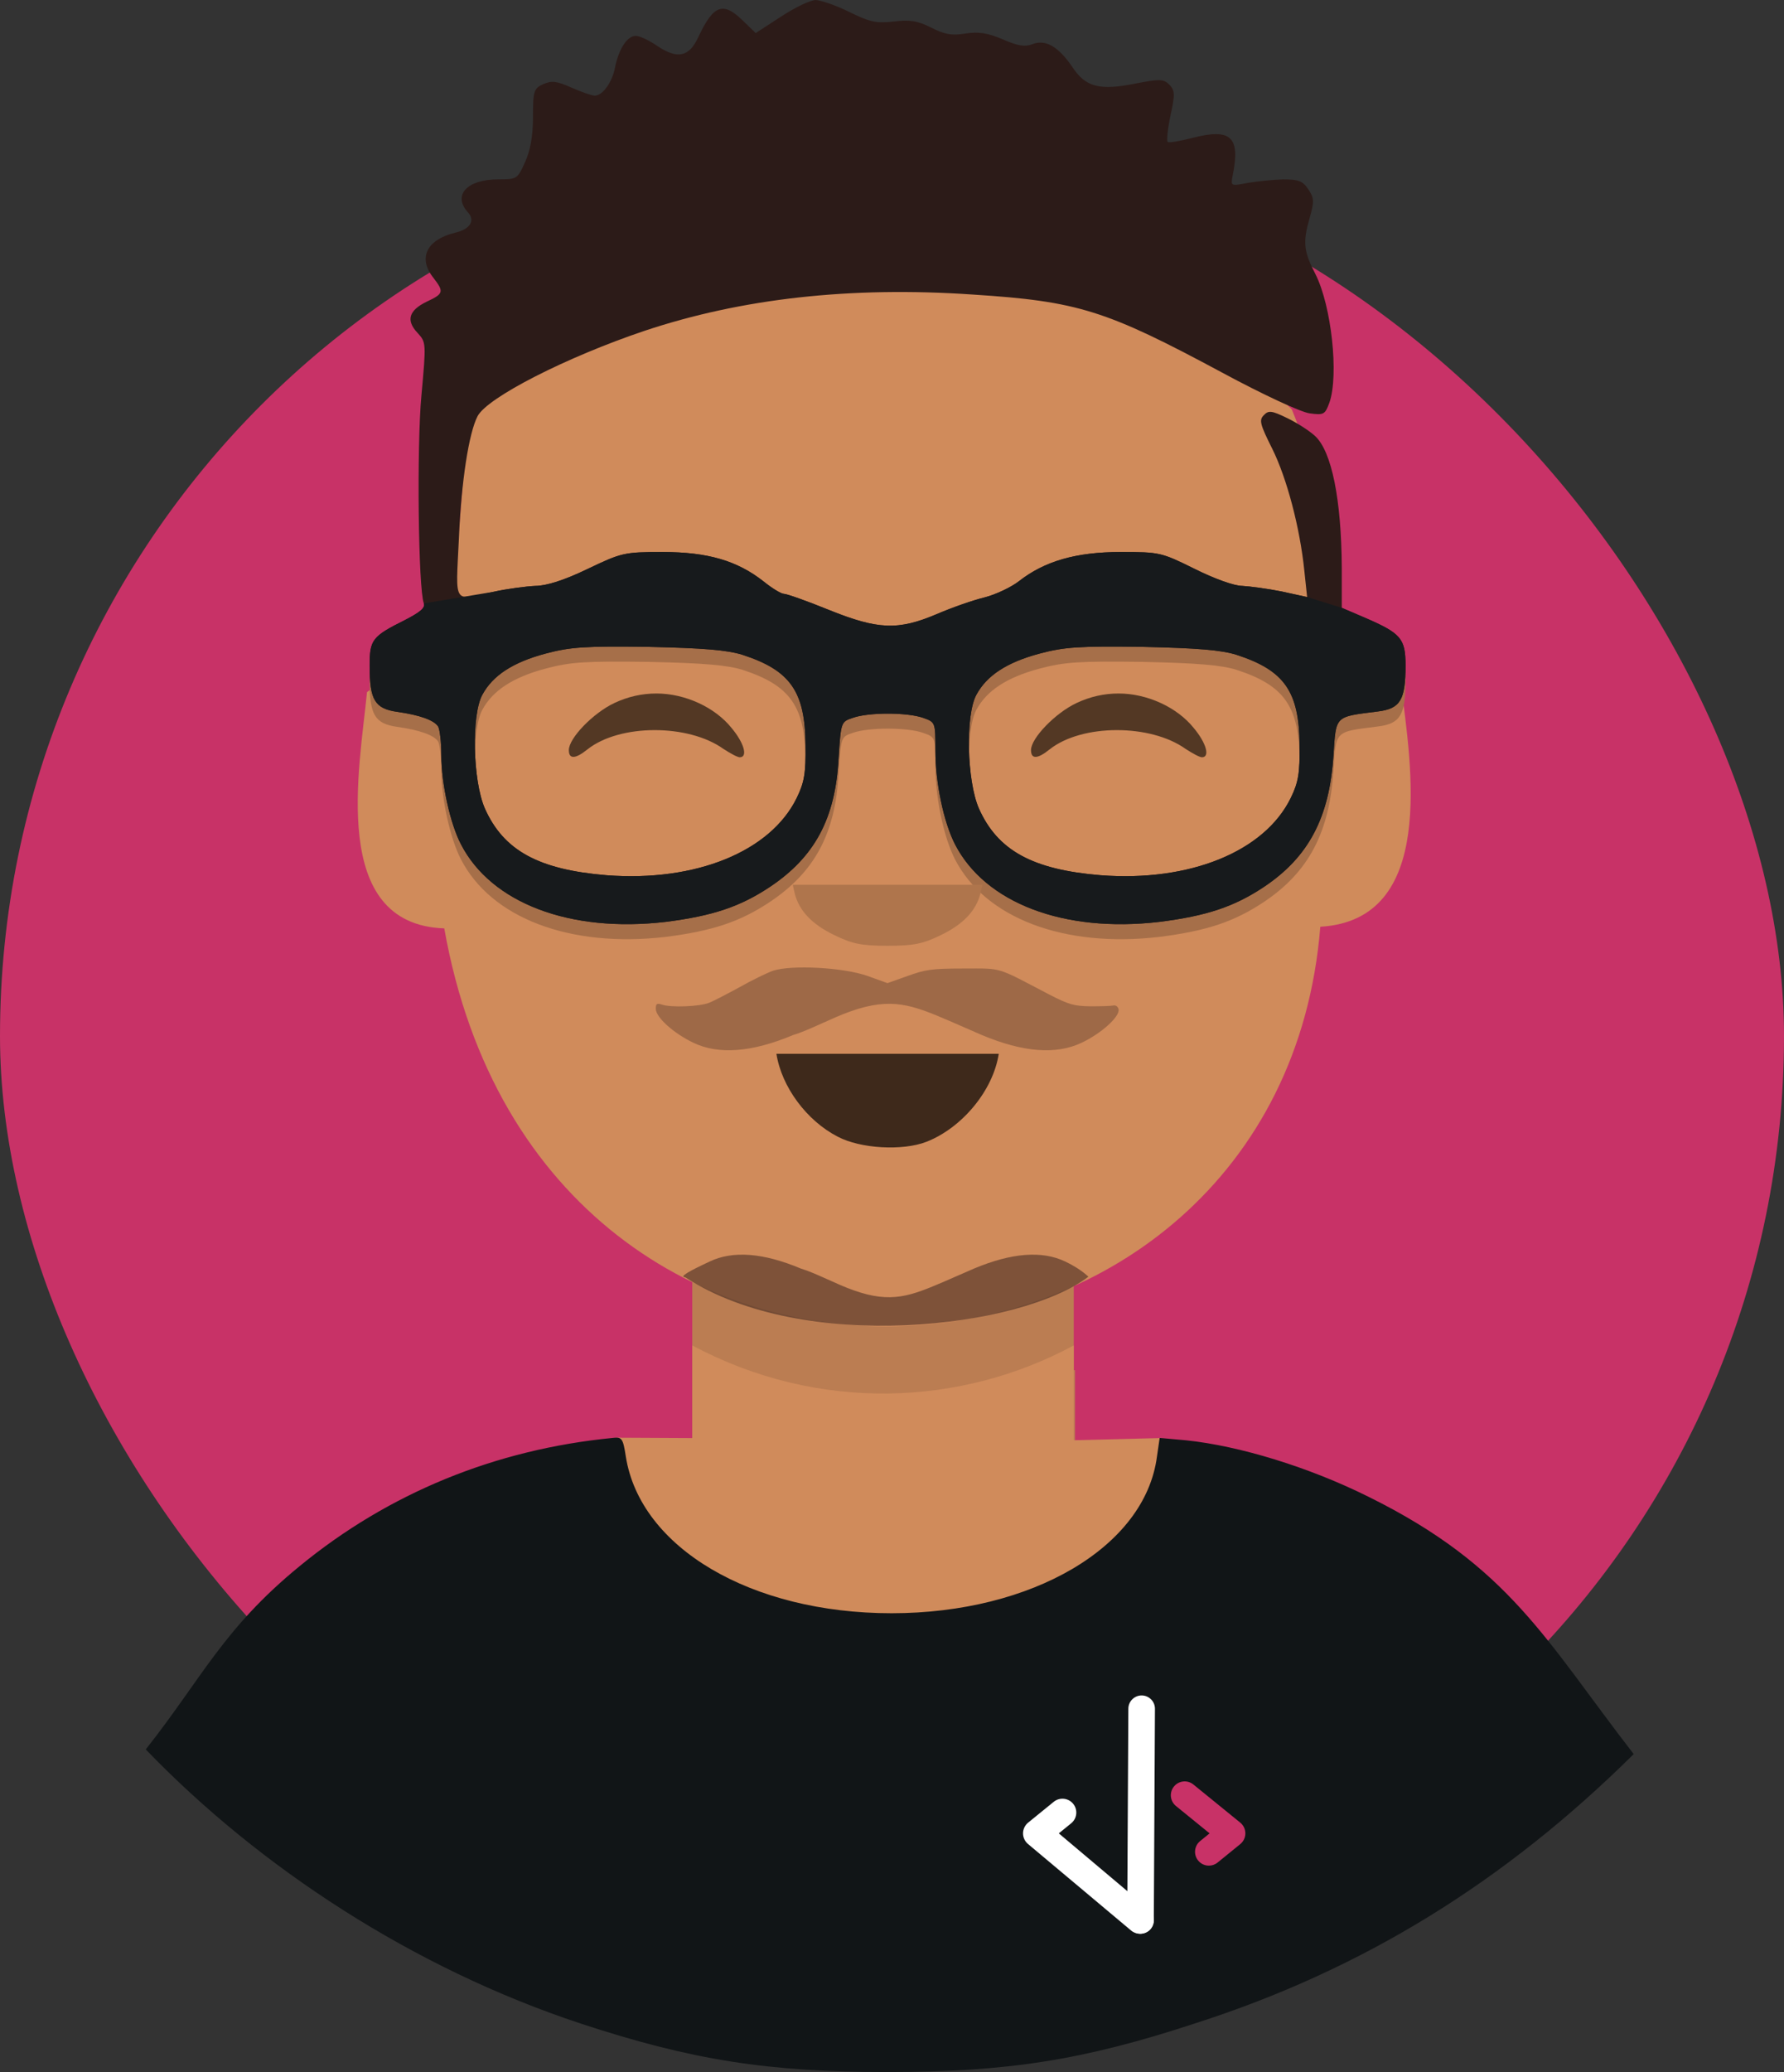 <?xml version="1.0" encoding="UTF-8"?>
<!DOCTYPE svg PUBLIC "-//W3C//DTD SVG 1.1//EN" "http://www.w3.org/Graphics/SVG/1.1/DTD/svg11.dtd">
<!-- Creator: CorelDRAW 2019 (64-Bit) -->
<svg xmlns="http://www.w3.org/2000/svg" xml:space="preserve" width="78.772mm" height="91.44mm" version="1.1" style="shape-rendering:geometricPrecision; text-rendering:geometricPrecision; image-rendering:optimizeQuality; fill-rule:evenodd; clip-rule:evenodd"
viewBox="0 0 7877.2 9144"
 xmlns:xlink="http://www.w3.org/1999/xlink">
 <rect x="0" y="0" width="7877.2" height="9144" fill="#333333" stroke="none"/>
 <defs>
  <style type="text/css">
   <![CDATA[
    .fil12 {fill:#111517}
    .fil7 {fill:#171A1C}
    .fil4 {fill:#2C1B18}
    .fil8 {fill:#3E291B}
    .fil5 {fill:#533824}
    .fil3 {fill:#A66F49}
    .fil6 {fill:#AF754C}
    .fil1 {fill:#BB7D52}
    .fil0 {fill:#C83267}
    .fil2 {fill:#D08B5B}
    .fil10 {fill:#7B4AE2;fill-rule:nonzero}
    .fil11 {fill:#C83267;fill-rule:nonzero}
    .fil13 {fill:white;fill-rule:nonzero}
    .fil9 {fill:#2C1B18;fill-opacity:0.302}
    .fil14 {fill:#2C1B18;fill-opacity:0.502}
   ]]>
  </style>
 </defs>
 <g id="Layer_x0020_1">
  <rect class="fil0" x="0" y="633.39" width="7877.19" height="7877.19" rx="3938.6" ry="3938.6"/>
  <g id="_2667536657440">
   <g>
    <path class="fil1" d="M3056.7 5390.84c561.47,299.47 1191.08,266.2 1684.39,-0.02l0 656.05 5.57 -0.15 0 385.19 -1689.96 0 0 -1041.07z"/>
    <path class="fil2" d="M3056.69 5937.47c561.46,299.49 1191.09,266.21 1684.4,0l0 418.36 379.34 -9.46 4.71 0.18c0,1008.4 -2409.23,1159.35 -2409.23,-1.52l9.4 -0.42 331.38 1.69 0 -408.83z"/>
    <path class="fil2" d="M2070.37 1793.11c1339.89,-853.69 3054.06,-550.11 3633.21,12.83 167.44,403.18 179.27,792.07 130.01,1209.51 113.12,-81.22 247.63,-62.63 353.62,13.01 42.93,346.39 157.95,1031.61 -357.45,1061.34 -177.44,2210.4 -3428.63,2485.53 -3868.11,7.23 -510.82,-17.63 -373.08,-710.15 -341.16,-1042.71 122.55,-93.29 262.5,-46.34 349.37,-4.6l100.51 -1256.61z"/>
    <path class="fil3" d="M1871.35 2729.21c7.04,19.35 -15.83,38.7 -84.44,73.88 -142,70.97 -154.45,85.73 -154.81,196.9l0 5.37c0,149.5 22.87,188.18 121.38,202.27 100.28,14.07 163.62,36.92 181.22,65.07 7.02,12.31 14.07,68.6 14.07,126.64 0,124.88 38.69,300.78 86.2,392.23 133.7,260.32 482.01,392.24 904.22,342.99 207.59,-26.39 328.98,-66.84 460.92,-154.79 197.04,-131.91 288.51,-300.76 302.58,-566.35 10.56,-161.83 10.56,-161.83 63.34,-179.42 68.61,-24.61 239.26,-24.61 309.63,0 54.52,19.35 54.52,19.35 54.52,144.24 0,144.22 36.95,316.6 86.2,413.35 133.7,260.3 482.03,392.22 902.48,342.97 209.35,-26.38 330.73,-66.84 462.68,-154.77 197.02,-131.91 288.51,-306.05 306.1,-578.68 12.31,-179.41 3.53,-170.61 197.03,-195.24 98.51,-12.31 121.39,-51.01 121.39,-202.27 0,-119.61 -19.36,-142.46 -182.96,-212.82l-98.53 -42.22 -153.05 -47.47 -112.58 -24.63c-61.57,-12.31 -140.74,-22.88 -174.17,-24.64 -35.18,0 -123.13,-31.66 -211.09,-75.62 -146.03,-72.12 -153.06,-73.88 -325.46,-73.88 -197.03,0 -336.01,40.46 -448.61,128.41 -33.42,26.37 -103.79,59.79 -153.05,72.1 -51.02,12.33 -146.01,45.74 -211.1,73.88 -170.64,72.12 -258.6,68.6 -476.74,-19.35 -94.99,-38.68 -184.72,-70.36 -197.03,-70.36 -12.33,0 -52.78,-24.61 -89.72,-54.51 -116.11,-91.47 -246.3,-130.17 -446.85,-130.17 -170.64,0 -181.19,3.52 -332.48,75.64 -102.04,49.25 -181.21,73.86 -228.71,73.86 -38.71,1.76 -123.15,12.33 -186.48,26.4l-306.1 50.99zm1407.37 226.9c211.09,68.6 276.18,161.81 277.94,397.5 1.76,124.89 -5.26,165.35 -38.69,233.93 -116.1,237.45 -446.84,371.14 -839.15,341.23 -300.82,-24.62 -455.63,-109.04 -538.31,-295.49 -52.78,-121.36 -59.81,-411.58 -10.57,-501.29 45.75,-84.43 133.72,-142.46 277.96,-181.16 112.6,-29.9 174.17,-33.42 455.64,-29.9 242.77,5.27 348.33,14.07 415.18,35.18zm2181.41 0c211.12,68.6 276.2,161.81 277.97,397.5 1.76,124.89 -5.29,165.35 -38.71,233.93 -116.11,237.45 -446.85,371.14 -839.15,341.23 -300.82,-24.62 -455.64,-109.04 -538.32,-295.49 -52.78,-121.36 -59.8,-411.58 -10.55,-501.29 45.74,-84.43 133.7,-142.46 277.95,-181.16 112.6,-29.9 174.16,-33.42 455.63,-29.9 242.78,5.27 348.33,14.07 415.18,35.18z"/>
    <path class="fil4" d="M3447.6 73.85l-110.83 72.12 -56.3 -54.53c-87.96,-86.18 -130.18,-70.35 -197.03,72.12 -40.46,87.94 -91.47,98.5 -179.43,40.45 -35.19,-24.62 -79.17,-45.73 -96.76,-45.73 -38.7,0 -75.65,59.8 -91.48,138.95 -12.31,65.08 -54.53,124.88 -89.72,124.88 -12.31,0 -58.06,-15.83 -102.03,-35.18 -66.86,-29.9 -87.97,-31.66 -124.91,-15.83 -42.22,19.35 -45.74,29.9 -45.74,145.99 0,84.43 -12.31,149.51 -35.18,198.76 -33.43,73.87 -35.19,75.63 -117.87,75.63 -137.22,0 -202.31,68.59 -135.46,144.23 35.19,36.93 12.31,75.63 -56.29,91.46 -126.67,31.66 -163.61,112.57 -95,198.75 47.5,61.56 45.74,70.36 -29.91,105.54 -79.16,38.69 -91.47,82.67 -40.46,137.19 38.7,42.22 38.7,43.97 17.59,276.15 -21.1,225.14 -14.07,853.06 10.56,918.14 7.04,19.35 -15.83,38.7 -84.44,73.88 -144.26,72.11 -154.81,86.18 -154.81,202.27 0,149.5 22.87,188.2 121.39,202.27 100.27,14.07 163.6,36.93 181.2,65.08 7.03,12.31 14.07,68.59 14.07,126.64 0,124.88 38.7,300.77 86.2,392.23 133.7,260.32 482.02,392.23 904.24,342.99 207.59,-26.39 328.97,-66.84 460.91,-154.78 197.03,-131.92 288.51,-300.78 302.59,-566.37 10.55,-161.82 10.55,-161.82 63.33,-179.4 68.61,-24.63 239.25,-24.63 309.62,0 54.54,19.35 54.54,19.35 54.54,144.23 0,144.23 36.94,316.6 86.2,413.34 133.7,260.32 482.02,392.23 902.47,342.99 209.35,-26.39 330.73,-66.84 462.68,-154.78 197.03,-131.92 288.51,-306.05 306.1,-578.68 12.31,-179.41 3.52,-170.61 197.03,-195.24 98.52,-12.31 121.39,-51.01 121.39,-202.27 0,-119.6 -19.36,-142.47 -182.96,-212.82l-98.52 -42.22 0 -175.89c-1.76,-300.77 -43.98,-513.59 -117.87,-582.19 -24.63,-22.86 -79.16,-58.04 -123.14,-79.15 -68.61,-33.42 -82.68,-35.18 -103.79,-12.31 -21.11,21.11 -15.84,40.46 36.94,145.99 65.09,130.16 123.14,350.02 142.49,539.98l12.32 116.09 -112.59 -24.63c-61.58,-12.31 -140.74,-22.86 -174.17,-24.62 -35.18,0 -123.14,-31.66 -211.1,-75.63 -146.02,-72.12 -153.05,-73.88 -325.45,-73.88 -197.04,0 -336.02,40.46 -448.6,128.4 -33.43,26.39 -103.8,59.8 -153.05,72.12 -51.02,12.31 -146.02,45.73 -211.11,73.87 -170.64,72.12 -258.6,68.6 -476.75,-19.35 -94.99,-38.69 -184.71,-70.35 -197.03,-70.35 -12.31,0 -52.77,-24.63 -89.72,-54.53 -116.1,-91.46 -246.29,-130.16 -446.84,-130.16 -170.64,0 -181.2,3.52 -332.49,75.63 -102.04,49.25 -181.2,73.88 -228.7,73.88 -38.7,1.76 -123.14,12.31 -186.47,26.38 -179.44,38.7 -165.37,61.56 -151.3,-233.93 10.56,-253.28 43.98,-467.86 82.69,-541.74 43.98,-82.67 392.3,-260.32 737.11,-376.4 427.49,-142.47 907.75,-197 1449.59,-160.06 464.43,29.9 587.58,68.59 1101.27,344.74 179.44,96.74 346.56,174.13 385.26,179.41 63.34,8.79 68.61,5.27 87.96,-47.5 42.23,-121.36 8.8,-427.41 -61.57,-566.36 -52.77,-102.01 -56.29,-140.71 -26.39,-246.24 21.11,-73.88 21.11,-89.71 -5.27,-128.4 -24.63,-36.94 -42.23,-43.97 -112.59,-43.97 -45.74,1.76 -116.11,8.79 -156.57,15.83 -72.13,14.07 -73.89,14.07 -65.09,-31.66 35.18,-172.37 -7.04,-211.07 -177.69,-167.1 -54.53,14.07 -105.55,22.87 -109.07,17.59 -5.27,-5.27 0,-58.04 12.32,-116.08 21.1,-94.98 19.35,-110.81 -5.28,-137.2 -26.39,-24.62 -42.22,-24.62 -144.26,-5.27 -163.6,33.42 -225.18,17.59 -284.99,-73.88 -61.57,-89.7 -117.87,-121.36 -175.92,-98.5 -31.67,12.31 -65.09,7.04 -128.42,-21.1 -66.86,-28.14 -105.56,-35.18 -165.37,-26.39 -61.57,10.56 -95,3.52 -153.05,-26.38 -59.81,-29.9 -93.24,-35.18 -165.37,-26.39 -77.4,8.8 -105.55,1.76 -195.27,-42.21 -56.29,-28.14 -123.14,-51.01 -147.77,-52.77 -24.63,0 -93.24,33.42 -154.81,73.88l-0.01 -0.02zm-168.89 2815.99c211.11,68.6 276.2,161.82 277.96,397.51 1.76,124.88 -5.28,165.34 -38.7,233.93 -116.11,237.45 -446.84,371.13 -839.15,341.23 -300.82,-24.62 -455.63,-109.05 -538.31,-295.5 -52.78,-121.36 -59.82,-411.58 -10.56,-501.28 45.74,-84.43 133.7,-142.47 277.95,-181.17 112.6,-29.9 174.17,-33.42 455.64,-29.9 242.77,5.28 348.32,14.07 415.17,35.18zm2181.42 0c211.11,68.6 276.2,161.82 277.96,397.51 1.76,124.88 -5.28,165.34 -38.7,233.93 -116.11,237.45 -446.84,371.13 -839.15,341.23 -300.82,-24.62 -455.63,-109.05 -538.31,-295.5 -52.78,-121.36 -59.82,-411.58 -10.56,-501.28 45.74,-84.43 133.7,-142.47 277.95,-181.17 112.6,-29.9 174.17,-33.42 455.64,-29.9 242.77,5.28 348.32,14.07 415.17,35.18z"/>
    <path class="fil5" d="M2712.25 3102.67c-93.24,43.97 -200.56,154.78 -200.56,207.55 0,40.45 28.15,40.45 82.69,-3.52 142.49,-112.57 445.08,-112.57 599.89,-1.76 29.9,19.35 61.57,36.93 72.13,36.93 36.94,0 19.35,-63.32 -36.94,-130.16 -73.89,-91.46 -205.83,-151.26 -330.74,-151.26 -65.09,0 -126.66,14.07 -186.47,42.21l0 0.01z"/>
    <path class="fil5" d="M4752.93 3102.67c-93.23,43.97 -200.55,154.78 -200.55,207.55 0,40.45 28.15,40.45 82.69,-3.52 142.49,-112.57 445.08,-112.57 599.89,-1.76 29.9,19.35 61.57,36.93 72.13,36.93 36.94,0 19.35,-63.32 -36.95,-130.16 -73.88,-91.46 -205.82,-151.26 -330.73,-151.26 -65.09,0 -126.66,14.07 -186.47,42.21l-0.01 0.01z"/>
    <path class="fil6" d="M3509.17 3943.42c19.36,75.63 75.65,135.44 174.16,182.93 79.17,38.69 119.63,47.49 235.74,47.49 116.1,0 156.57,-8.8 235.73,-47.49 98.52,-47.49 154.81,-107.29 174.16,-182.93l8.8 -38.69 -418.69 0 -418.7 0 8.8 38.69z"/>
    <path class="fil7" d="M1871.35 2662.94c7.04,19.35 -15.83,38.7 -84.44,73.88 -142,70.97 -154.45,85.74 -154.81,196.9l0 5.38c0,149.5 22.87,188.18 121.38,202.27 100.28,14.06 163.62,36.92 181.22,65.07 7.02,12.31 14.07,68.6 14.07,126.63 0,124.89 38.69,300.79 86.2,392.24 133.7,260.32 482.01,392.23 904.22,342.99 207.59,-26.4 328.98,-66.84 460.92,-154.79 197.04,-131.91 288.51,-300.76 302.58,-566.35 10.56,-161.83 10.56,-161.83 63.34,-179.42 68.61,-24.61 239.26,-24.61 309.63,0 54.52,19.35 54.52,19.35 54.52,144.24 0,144.22 36.95,316.6 86.2,413.35 133.7,260.3 482.03,392.21 902.48,342.97 209.35,-26.38 330.73,-66.84 462.68,-154.77 197.02,-131.91 288.51,-306.05 306.1,-578.68 12.31,-179.42 3.53,-170.61 197.03,-195.24 98.51,-12.31 121.39,-51.01 121.39,-202.28 0,-119.6 -19.36,-142.45 -182.96,-212.81l-98.53 -42.23 -153.05 -47.46 -112.58 -24.64c-61.57,-12.3 -140.74,-22.87 -174.17,-24.63 -35.18,0 -123.13,-31.66 -211.09,-75.62 -146.03,-72.12 -153.06,-73.88 -325.46,-73.88 -197.03,0 -336.01,40.46 -448.61,128.41 -33.42,26.37 -103.79,59.79 -153.05,72.1 -51.02,12.32 -146.01,45.74 -211.1,73.88 -170.64,72.12 -258.6,68.6 -476.74,-19.35 -94.99,-38.68 -184.72,-70.36 -197.03,-70.36 -12.33,0 -52.78,-24.61 -89.72,-54.51 -116.11,-91.47 -246.3,-130.17 -446.85,-130.17 -170.64,0 -181.19,3.52 -332.48,75.64 -102.04,49.25 -181.21,73.86 -228.71,73.86 -38.71,1.76 -123.15,12.33 -186.48,26.39l-306.1 50.99zm1407.37 226.91c211.09,68.6 276.18,161.81 277.94,397.5 1.76,124.89 -5.26,165.35 -38.69,233.93 -116.1,237.45 -446.84,371.14 -839.15,341.22 -300.82,-24.61 -455.63,-109.04 -538.31,-295.48 -52.78,-121.37 -59.81,-411.59 -10.57,-501.29 45.75,-84.43 133.72,-142.46 277.96,-181.16 112.6,-29.9 174.17,-33.42 455.64,-29.9 242.77,5.26 348.33,14.07 415.18,35.18zm2181.41 0c211.12,68.6 276.2,161.81 277.97,397.5 1.76,124.89 -5.29,165.35 -38.71,233.93 -116.11,237.45 -446.85,371.14 -839.15,341.22 -300.82,-24.61 -455.64,-109.04 -538.32,-295.48 -52.78,-121.37 -59.8,-411.59 -10.55,-501.29 45.74,-84.43 133.7,-142.46 277.95,-181.16 112.6,-29.9 174.16,-33.42 455.63,-29.9 242.78,5.26 348.33,14.07 415.18,35.18z"/>
    <path class="fil8" d="M3428.25 4650.49c22.87,145.99 133.7,295.5 270.92,365.85 100.27,52.77 284.99,63.32 390.55,22.87 158.33,-61.56 295.55,-226.9 320.18,-388.72l-981.65 0z"/>
    <path class="fil9" d="M3413.21 4283.85c-26.79,9.74 -92.55,41.39 -146.14,71.84 -53.58,29.21 -114.47,60.88 -135.17,69.4 -42.62,17.04 -168.06,21.91 -208.24,8.52 -23.14,-7.32 -28.02,-4.88 -28.02,18.25 0,37.75 79.17,108.37 165.63,149.78 112.04,53.57 258.17,42.61 440.85,-34.09 70.51,-20.79 172.5,-76.45 254.51,-104.72 180.68,-63.87 272.97,-27.21 435.98,42.62l142.48 62.1c182.68,76.7 328.81,87.66 440.86,34.09 87.67,-41.41 169.26,-115.67 163.18,-147.34 -2.44,-12.17 -13.4,-19.47 -23.14,-17.04 -9.75,2.44 -54.81,3.65 -101.08,3.65 -73.07,-1.22 -94.99,-7.3 -182.67,-52.35 -237.47,-124.19 -203.37,-114.45 -378.74,-114.45 -140.04,0 -168.06,4.86 -245.99,32.87l-88.91 31.65 -87.68 -31.65c-107.16,-37.75 -334.9,-49.92 -417.71,-23.13l0 0z"/>
   </g>
   <g>
    <path class="fil10" d="M4539.75 8043.46l112.97 -91.83c26.18,-21.28 64.66,-17.32 85.94,8.86 21.29,26.17 17.32,64.64 -8.86,85.92l-54.67 44.44 396.93 334.39c26.18,21.28 30.15,59.75 8.86,85.92 -12.07,14.85 -29.68,22.55 -47.43,22.55 -13.54,0 -27.18,-4.48 -38.5,-13.69l-455.24 -381.78c-14.26,-11.6 -22.55,-29 -22.55,-47.39 0,-18.38 8.29,-35.79 22.55,-47.39z"/>
    <path class="fil10" d="M5041.4 7482.34c32.43,0.26 58.52,26.76 58.26,59.19l-5.05 933.92c-0.26,32.43 -26.77,58.51 -59.2,58.25 -8.22,-0.06 -16.02,-1.81 -23.1,-4.91 -20.85,-9.14 -35.36,-30.06 -35.17,-54.28l5.06 -933.91c0.26,-32.44 26.76,-58.52 59.2,-58.26z"/>
    <path class="fil11" d="M5299.21 8124.77l41.72 -33.92 -148.6 -120.81c-26.18,-21.28 -30.14,-59.74 -8.86,-85.92 21.28,-26.17 59.76,-30.14 85.94,-8.86l206.89 168.2c14.27,11.6 22.55,29.01 22.55,47.39 0,18.39 -8.28,35.79 -22.55,47.39l-100.01 81.31c-11.33,9.2 -24.96,13.69 -38.5,13.69 -17.76,0 -35.37,-7.71 -47.44,-22.55 -21.28,-26.17 -17.31,-64.64 8.86,-85.92z"/>
   </g>
  </g>
  <path class="fil12" d="M2705.19 6345.66c-518.95,50.54 -990.41,243.94 -1382.72,566.28 -337.58,276.2 -431.76,495.72 -678.91,808.35 503.57,522.36 1180.73,964.95 1919.16,1209.4 492.57,162.04 828.58,214.31 1356.34,214.31 527.78,0 863.78,-52.27 1356.37,-214.31 744.96,-238.2 1372.48,-628.55 1938.15,-1188.83 -387.43,-499.99 -546.9,-827.69 -1171.15,-1135.59 -262.13,-130.67 -569.99,-224.76 -805.72,-249.16l-111.02 -10 -5.28 -0.12 -12.12 83.31c-52.77,397.27 -550.61,690 -1171.63,690 -620.99,0 -1110.05,-289.25 -1173.4,-691.74 -12.3,-80.15 -17.59,-87.13 -58.04,-81.9l-0.03 0z"/>
  <g id="_2667536655616">
   <path class="fil13" d="M4539.75 8043.37l112.97 -91.85c26.18,-21.28 64.66,-17.31 85.94,8.86 21.29,26.18 17.32,64.66 -8.86,85.94l-54.67 44.45 396.93 334.45c26.18,21.28 30.15,59.76 8.86,85.93 -12.07,14.86 -29.68,22.56 -47.43,22.56 -13.54,0 -27.18,-4.48 -38.5,-13.69l-455.24 -381.85c-14.26,-11.6 -22.55,-29.01 -22.55,-47.4 0,-18.39 8.29,-35.79 22.55,-47.4z"/>
   <path class="fil13" d="M5041.4 7482.15c32.43,0.26 58.52,26.76 58.26,59.2l-5.05 934.09c-0.26,32.44 -26.77,58.52 -59.2,58.26 -8.22,-0.06 -16.02,-1.81 -23.1,-4.91 -20.85,-9.15 -35.36,-30.06 -35.17,-54.29l5.06 -934.08c0.26,-32.44 26.76,-58.53 59.2,-58.27z"/>
   <path class="fil11" d="M5299.21 8124.69l41.72 -33.92 -148.6 -120.83c-26.18,-21.28 -30.14,-59.76 -8.86,-85.93 21.28,-26.19 59.76,-30.15 85.94,-8.87l206.89 168.23c14.27,11.61 22.55,29.01 22.55,47.4 0,18.39 -8.28,35.8 -22.55,47.4l-100.01 81.32c-11.33,9.21 -24.96,13.69 -38.5,13.69 -17.76,0 -35.37,-7.7 -47.44,-22.55 -21.28,-26.18 -17.31,-64.65 8.86,-85.94z"/>
  </g>
  <path class="fil14" d="M3027.11 5637.67l-7.33 -2.3c-20.07,-6.31 78.47,-51.3 113.38,-68.01 102.64,-49.07 236.5,-39.04 403.84,31.23 64.59,19.04 158.02,70.02 233.15,95.92 165.5,58.52 250.05,24.93 399.37,-39.03l130.52 -56.89c167.34,-70.27 301.2,-80.3 403.84,-31.23 34.41,16.26 68.4,37.36 94.28,59.91l7.79 6.78c-299.53,228.44 -1259.65,342.01 -1778.84,3.62z"/>
 </g>
</svg>
